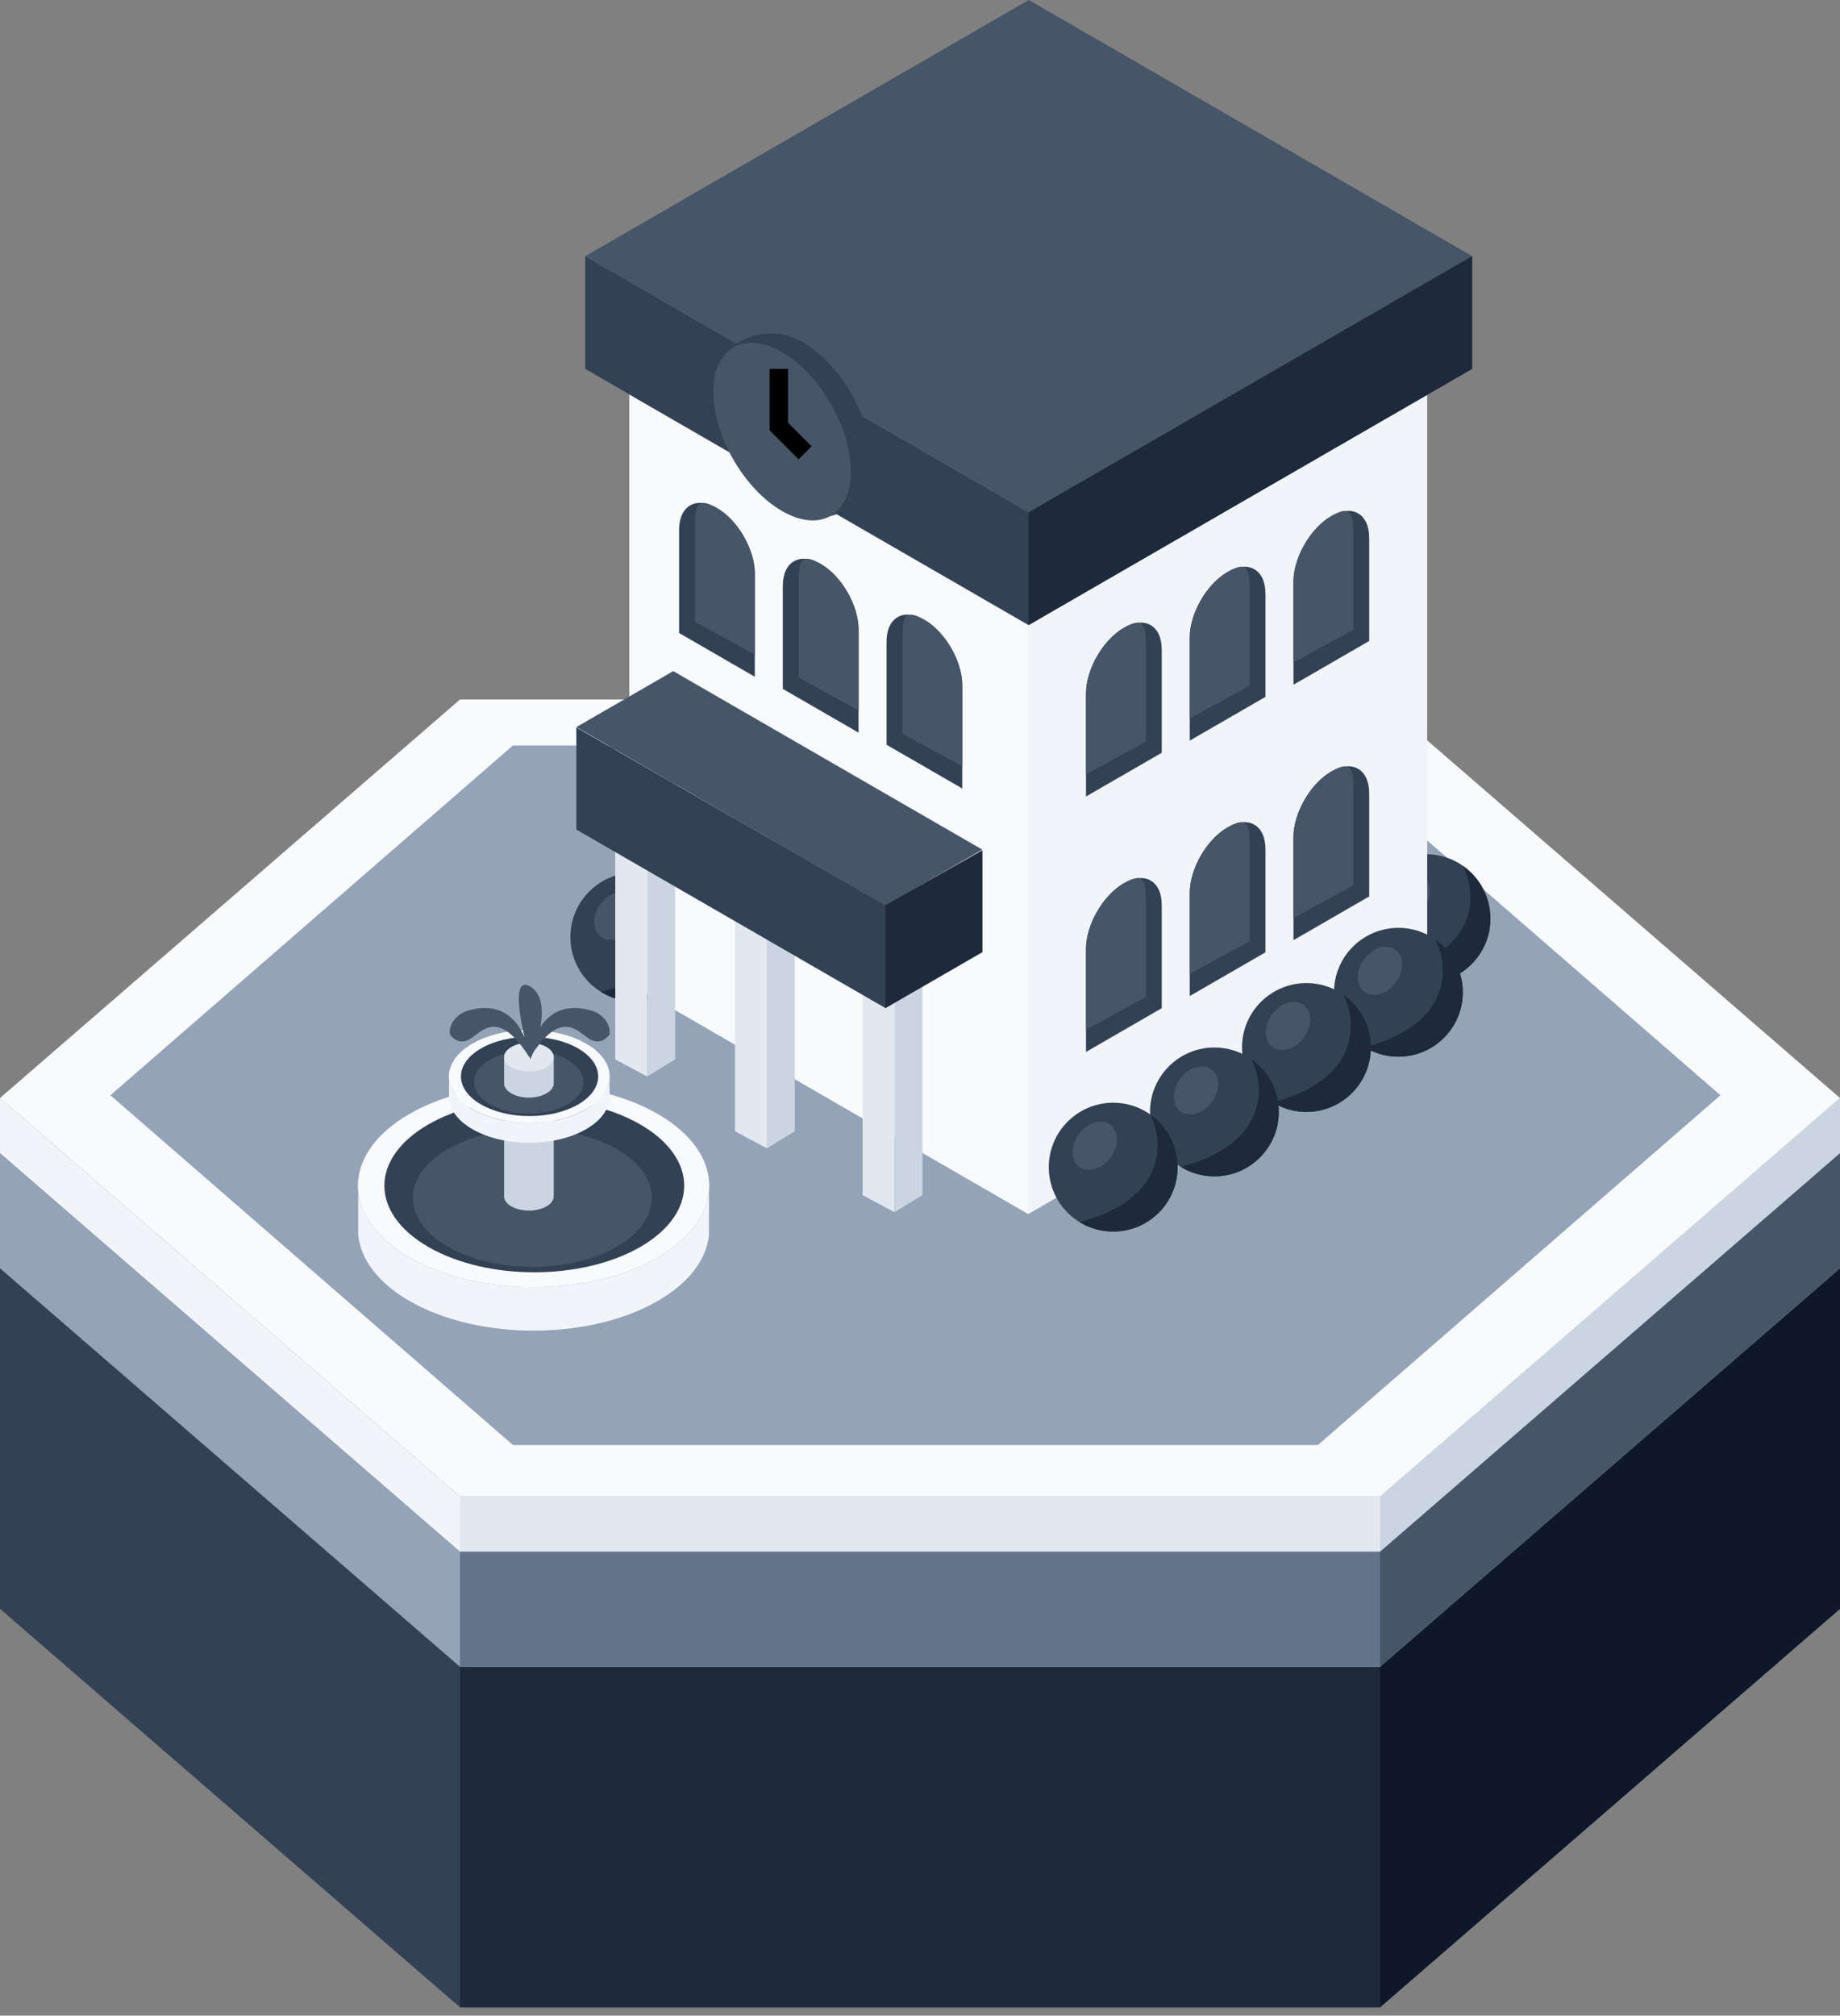 <svg width="200" height="219" viewBox="0 0 200 219" fill="none" xmlns="http://www.w3.org/2000/svg">
<rect x="0" y="0" width="200" height="219" fill="#808080" stroke="none"/>
<path d="M50 180.603L0 137.301V174.8L50 218.101H150L200 174.8V137.301L150 180.603H50Z" fill="#334155"/>
<path d="M200 137.301L150 180.603V218.101L200 174.8V137.301Z" fill="#0F172A"/>
<path d="M150 180.603H50V218.101H150V180.603Z" fill="#1E293B"/>
<path d="M150 76L200 119.301L150 162.603H50L0 119.301L50 76H150Z" fill="#F8FAFC"/>
<path d="M55.75 81H143.25L187 119L143.25 157H55.75L12 119L55.75 81Z" fill="#94A3B8"/>
<path d="M50 168.603L0 125.301V119.301L50 162.603H150L200 119.301V125.301L150 168.603H50Z" fill="#F1F5F9"/>
<path d="M200 125.301L150 168.603V162.603L200 119.301V125.301Z" fill="#CBD5E1"/>
<path d="M150 168.603H50V162.603H150V168.603Z" fill="#E2E8F0"/>
<path d="M0 125.301L50 168.603H150L200 125.301V137.801L150 181.102H50L0 137.801V125.301Z" fill="#94A3B8"/>
<path d="M200 125.301L150 168.603V181.102L200 137.801V125.301Z" fill="#475569"/>
<path d="M150 168.603H50V181.102H150V168.603Z" fill="#64748B"/>
<path d="M76 101.812C76 105.678 72.866 108.812 69 108.812C65.134 108.812 62 105.678 62 101.812C62 97.945 65.134 94.811 69 94.811C72.866 94.811 76 97.945 76 101.812Z" fill="#334155"/>
<path d="M69 108.812C72.866 108.812 76 105.678 76 101.812C76 99.44 74.821 97.344 73.017 96.078C74.475 98.919 74.982 105.237 65.341 107.78C66.406 108.434 67.659 108.812 69 108.812Z" fill="#1E293B"/>
<path d="M68.724 100.752C67.794 102.016 66.268 102.474 65.316 101.773C64.363 101.073 64.345 99.48 65.275 98.215C66.205 96.95 67.731 96.493 68.683 97.193C69.636 97.894 69.654 99.487 68.724 100.752Z" fill="#475569"/>
<path d="M162 99.811C162 103.678 158.866 106.812 155 106.812C151.134 106.812 148 103.678 148 99.811C148 95.945 151.134 92.811 155 92.811C158.866 92.811 162 95.945 162 99.811Z" fill="#334155"/>
<path d="M155 106.812C158.866 106.812 162 103.678 162 99.811C162 97.44 160.821 95.344 159.017 94.078C160.475 96.919 160.982 103.237 151.341 105.78C152.406 106.434 153.659 106.812 155 106.812Z" fill="#1E293B"/>
<path d="M154.724 98.752C153.794 100.016 152.268 100.474 151.316 99.773C150.363 99.073 150.345 97.48 151.275 96.215C152.205 94.95 153.731 94.493 154.683 95.193C155.636 95.894 155.654 97.487 154.724 98.752Z" fill="#475569"/>
<path d="M68.399 106.873L111.784 131.921L111.784 67.909L68.399 42.861L68.399 106.873Z" fill="#F8FAFC"/>
<path d="M111.744 131.921L155.129 106.873L155.129 42.861L111.744 67.909L111.744 131.921Z" fill="#F1F5F9"/>
<path d="M97.231 93.786L97.231 131.706L93.762 129.851L93.762 91.931L97.231 93.786Z" fill="#E2E8F0"/>
<path d="M97.231 93.786L97.231 131.706L100.267 129.851L100.267 91.931L97.231 93.786Z" fill="#CBD5E1"/>
<path d="M83.355 86.848L83.355 124.768L79.886 122.913L79.886 84.993L83.355 86.848Z" fill="#E2E8F0"/>
<path d="M83.355 86.848L83.355 124.768L86.39 122.913L86.39 84.993L83.355 86.848Z" fill="#CBD5E1"/>
<path d="M70.346 79.043L70.346 116.962L66.876 115.108L66.876 77.188L70.346 79.043Z" fill="#E2E8F0"/>
<path d="M70.346 79.043L70.346 116.962L73.381 115.108L73.381 77.188L70.346 79.043Z" fill="#CBD5E1"/>
<rect width="55.663" height="55.663" transform="matrix(0.866 0.5 -0.866 0.5 111.822 0)" fill="#475569"/>
<path d="M160.016 40.077L111.811 67.909L63.605 40.077L63.605 27.831L111.811 55.663L160.016 27.831L160.016 40.077Z" fill="#334155"/>
<path d="M111.811 67.909L160.016 40.077L160.016 27.831L111.811 55.663L111.811 67.909Z" fill="#1E293B"/>
<rect width="38.789" height="12.164" transform="matrix(0.866 0.5 -0.866 0.5 73.18 72.918)" fill="#475569"/>
<path d="M96.238 109.528L106.772 103.446L106.772 92.4L96.238 98.356L62.645 79.041L62.645 90.133L96.238 109.528Z" fill="#334155"/>
<path d="M96.238 109.528L106.772 103.446L106.772 92.4L96.238 98.356L96.238 109.528Z" fill="#1E293B"/>
<path d="M148.826 58.444C148.826 55.819 146.983 54.756 144.71 56.068C142.438 57.38 140.595 60.572 140.595 63.196L140.595 74.397L148.826 69.645L148.826 58.444Z" fill="#334155"/>
<path d="M147.1 58.462C147.1 55.838 146.983 54.756 144.711 56.068C142.438 57.38 140.595 60.572 140.595 63.196V71.984L147.1 68.436V58.462Z" fill="#475569"/>
<path d="M73.815 57.577C73.815 54.952 75.657 53.888 77.93 55.2C80.203 56.513 82.045 59.704 82.045 62.328L82.045 73.53L73.815 68.778L73.815 57.577Z" fill="#334155"/>
<path d="M75.541 57.595C75.541 54.97 75.657 53.889 77.93 55.201C80.203 56.513 82.045 59.704 82.045 62.329V71.117L75.541 67.569V57.595Z" fill="#475569"/>
<path d="M148.826 86.197C148.826 83.572 146.983 82.509 144.71 83.821C142.438 85.133 140.595 88.324 140.595 90.949L140.595 102.15L148.826 97.398L148.826 86.197Z" fill="#334155"/>
<path d="M147.1 86.215C147.1 83.59 146.983 82.509 144.711 83.821C142.438 85.133 140.595 88.324 140.595 90.949V99.737L147.1 96.189V86.215Z" fill="#475569"/>
<path d="M137.551 64.515C137.551 61.89 135.709 60.827 133.436 62.139C131.163 63.451 129.32 66.642 129.32 69.267L129.32 80.468L137.551 75.716L137.551 64.515Z" fill="#334155"/>
<path d="M135.825 64.533C135.825 61.908 135.709 60.827 133.436 62.139C131.163 63.451 129.32 66.642 129.32 69.267V78.055L135.825 74.507V64.533Z" fill="#475569"/>
<path d="M85.089 63.648C85.089 61.023 86.932 59.959 89.205 61.272C91.477 62.584 93.32 65.775 93.32 68.4L93.32 79.601L85.089 74.849L85.089 63.648Z" fill="#334155"/>
<path d="M86.816 63.666C86.816 61.041 86.932 59.959 89.205 61.272C91.478 62.584 93.32 65.775 93.32 68.4V77.188L86.816 73.639V63.666Z" fill="#475569"/>
<path d="M137.551 92.268C137.551 89.643 135.709 88.579 133.436 89.892C131.163 91.204 129.32 94.395 129.32 97.02L129.32 108.221L137.551 103.469L137.551 92.268Z" fill="#334155"/>
<path d="M135.825 92.286C135.825 89.661 135.709 88.579 133.436 89.892C131.163 91.204 129.32 94.395 129.32 97.02V105.808L135.825 102.259V92.286Z" fill="#475569"/>
<path d="M126.277 70.586C126.277 67.961 124.434 66.897 122.161 68.21C119.888 69.522 118.046 72.713 118.046 75.338L118.046 86.539L126.277 81.787L126.277 70.586Z" fill="#334155"/>
<path d="M124.55 70.604C124.55 67.98 124.434 66.898 122.161 68.21C119.888 69.522 118.046 72.714 118.046 75.338V84.126L124.55 80.578V70.604Z" fill="#475569"/>
<path d="M96.364 69.718C96.364 67.094 98.206 66.03 100.479 67.342C102.752 68.655 104.595 71.846 104.595 74.47L104.595 85.671L96.364 80.919L96.364 69.718Z" fill="#334155"/>
<path d="M98.09 69.736C98.09 67.112 98.206 66.03 100.479 67.342C102.752 68.655 104.595 71.846 104.595 74.47V83.258L98.09 79.71V69.736Z" fill="#475569"/>
<path d="M126.277 98.339C126.277 95.714 124.434 94.65 122.161 95.963C119.888 97.275 118.046 100.466 118.046 103.091L118.046 114.292L126.277 109.54L126.277 98.339Z" fill="#334155"/>
<path d="M124.55 98.357C124.55 95.732 124.434 94.65 122.161 95.963C119.888 97.275 118.046 100.466 118.046 103.091V111.879L124.55 108.33V98.357Z" fill="#475569"/>
<path d="M94.702 50.097C94.702 54.862 90.007 57.767 85.881 55.385C81.754 53.002 77.531 46.791 77.531 42.026C77.531 37.261 83.103 34.773 87.23 37.155C91.356 39.538 94.702 45.332 94.702 50.097Z" fill="#334155"/>
<circle r="8.628" transform="matrix(0.866 0.5 -2.20305e-08 1 85.003 46.896)" fill="#475569"/>
<line x1="84.654" y1="40.077" x2="84.654" y2="46.757" stroke="black" stroke-width="2"/>
<line x1="84.361" y1="46.05" x2="87.51" y2="49.199" stroke="black" stroke-width="2"/>
<path d="M159 107.812C159 111.678 155.866 114.812 152 114.812C148.134 114.812 145 111.678 145 107.812C145 103.946 148.134 100.812 152 100.812C155.866 100.812 159 103.946 159 107.812Z" fill="#334155"/>
<path d="M152 114.812C155.866 114.812 159 111.678 159 107.812C159 105.44 157.821 103.344 156.017 102.078C157.475 104.919 157.982 111.237 148.341 113.78C149.406 114.434 150.659 114.812 152 114.812Z" fill="#1E293B"/>
<path d="M151.724 106.752C150.794 108.016 149.268 108.474 148.316 107.773C147.363 107.073 147.345 105.48 148.275 104.215C149.205 102.95 150.731 102.493 151.683 103.193C152.636 103.894 152.654 105.487 151.724 106.752Z" fill="#475569"/>
<path d="M149 113.812C149 117.678 145.866 120.812 142 120.812C138.134 120.812 135 117.678 135 113.812C135 109.946 138.134 106.812 142 106.812C145.866 106.812 149 109.946 149 113.812Z" fill="#334155"/>
<path d="M142 120.812C145.866 120.812 149 117.678 149 113.812C149 111.44 147.821 109.344 146.017 108.078C147.475 110.919 147.982 117.237 138.341 119.78C139.406 120.434 140.659 120.812 142 120.812Z" fill="#1E293B"/>
<path d="M141.724 112.752C140.794 114.016 139.268 114.474 138.316 113.773C137.363 113.073 137.345 111.48 138.275 110.215C139.205 108.95 140.731 108.493 141.683 109.193C142.636 109.894 142.654 111.487 141.724 112.752Z" fill="#475569"/>
<path d="M139 120.812C139 124.678 135.866 127.812 132 127.812C128.134 127.812 125 124.678 125 120.812C125 116.946 128.134 113.812 132 113.812C135.866 113.812 139 116.946 139 120.812Z" fill="#334155"/>
<path d="M132 127.812C135.866 127.812 139 124.678 139 120.812C139 118.44 137.821 116.344 136.017 115.078C137.475 117.919 137.982 124.237 128.341 126.78C129.406 127.434 130.659 127.812 132 127.812Z" fill="#1E293B"/>
<path d="M131.724 119.752C130.794 121.016 129.268 121.474 128.316 120.773C127.363 120.073 127.345 118.48 128.275 117.215C129.205 115.95 130.731 115.493 131.683 116.193C132.636 116.894 132.654 118.487 131.724 119.752Z" fill="#475569"/>
<path d="M128 126.812C128 130.678 124.866 133.812 121 133.812C117.134 133.812 114 130.678 114 126.812C114 122.946 117.134 119.812 121 119.812C124.866 119.812 128 122.946 128 126.812Z" fill="#334155"/>
<path d="M121 133.812C124.866 133.812 128 130.678 128 126.812C128 124.44 126.821 122.344 125.017 121.078C126.475 123.919 126.982 130.237 117.341 132.78C118.406 133.434 119.659 133.812 121 133.812Z" fill="#1E293B"/>
<path d="M120.724 125.752C119.794 127.016 118.268 127.474 117.316 126.773C116.363 126.073 116.345 124.48 117.275 123.215C118.205 121.95 119.731 121.493 120.683 122.193C121.636 122.894 121.654 124.487 120.724 125.752Z" fill="#475569"/>
<circle r="15.588" transform="matrix(0.866 -0.5 0.866 0.5 58 128.828)" fill="#F8FAFC"/>
<path d="M44.5 136.623C51.956 140.927 64.044 140.927 71.5 136.623C74.969 134.62 76.824 132.037 77.065 129.415V128.241C77.101 128.632 77.101 129.024 77.065 129.415V134.138C76.824 136.76 74.969 139.343 71.5 141.346C64.044 145.65 51.956 145.65 44.5 141.346C41.031 139.343 39.176 136.76 38.935 134.138V129.415C38.899 129.024 38.899 128.632 38.935 128.241V129.415C39.176 132.037 41.031 134.62 44.5 136.623Z" fill="#F1F5F9"/>
<circle r="13.305" transform="matrix(0.866 -0.5 0.866 0.5 58.076 128.828)" fill="#334155"/>
<path d="M67.045 124.853C72.115 127.781 72.115 132.527 67.045 135.455C61.974 138.382 53.753 138.382 48.682 135.455C43.612 132.527 43.612 127.781 48.682 124.853C53.753 121.926 61.974 121.926 67.045 124.853Z" fill="#475569"/>
<path d="M59.399 120.37C60.454 120.979 60.454 121.967 59.399 122.575C58.345 123.184 56.635 123.184 55.58 122.575C54.525 121.967 54.525 120.979 55.58 120.37C56.635 119.761 58.345 119.761 59.399 120.37Z" fill="#C4C4C4"/>
<path d="M59.399 131.077C58.345 131.685 56.635 131.685 55.58 131.077C55.016 130.751 54.753 130.316 54.793 129.89L54.793 121.557C54.788 121.501 54.788 121.444 54.793 121.388L54.793 121.557C54.828 121.928 55.09 122.292 55.58 122.575C56.635 123.184 58.345 123.184 59.399 122.575C59.889 122.292 60.152 121.928 60.186 121.557V129.89C60.226 130.316 59.964 130.751 59.399 131.077Z" fill="#CBD5E1"/>
<circle r="7.135" transform="matrix(0.866 -0.5 0.866 0.5 57.528 116.957)" fill="#F8FAFC"/>
<path d="M51.348 120.524C54.761 122.495 60.294 122.495 63.707 120.524C65.295 119.608 66.144 118.426 66.254 117.225V116.688C66.271 116.867 66.271 117.047 66.254 117.225V119.387C66.144 120.588 65.295 121.77 63.707 122.686C60.294 124.657 54.761 124.657 51.348 122.686C49.76 121.77 48.911 120.588 48.801 119.387V117.225C48.785 117.047 48.785 116.867 48.801 116.688V117.225C48.911 118.426 49.76 119.608 51.348 120.524Z" fill="#F1F5F9"/>
<circle r="6.09" transform="matrix(0.866 -0.5 0.866 0.5 57.562 116.957)" fill="#334155"/>
<path d="M61.668 115.137C63.989 116.477 63.989 118.65 61.668 119.99C59.347 121.33 55.584 121.33 53.263 119.99C50.942 118.65 50.942 116.477 53.263 115.137C55.584 113.797 59.347 113.797 61.668 115.137Z" fill="#475569"/>
<path d="M55.58 118.797C56.635 119.406 58.345 119.406 59.399 118.797C59.964 118.471 60.226 118.037 60.186 117.61V114.885H54.793V117.61C54.753 118.037 55.016 118.471 55.58 118.797Z" fill="#CBD5E1"/>
<path d="M59.399 113.758C60.454 114.367 60.454 115.354 59.399 115.963C58.345 116.572 56.635 116.572 55.58 115.963C54.525 115.354 54.525 114.367 55.58 113.758C56.635 113.149 58.345 113.149 59.399 113.758Z" fill="#E2E8F0"/>
<path d="M64.531 109.878C59.527 108.241 57.813 112.569 57.581 114.937C60.979 109.531 62.707 112.031 64.058 112.88C65.139 113.559 65.976 112.828 66.259 112.378C66.398 110.957 65.165 110.119 64.531 109.878Z" fill="#475569"/>
<path d="M50.63 109.878C55.634 108.241 57.348 112.569 57.579 114.937C54.182 109.531 52.454 112.031 51.102 112.88C50.021 113.559 49.185 112.828 48.901 112.378C48.763 110.957 49.996 110.119 50.63 109.878Z" fill="#475569"/>
<path d="M57.642 115.095C58.582 113.026 59.899 108.549 57.642 107.194C55.384 105.84 56.701 111.897 57.642 115.095Z" fill="#475569"/>
</svg>
